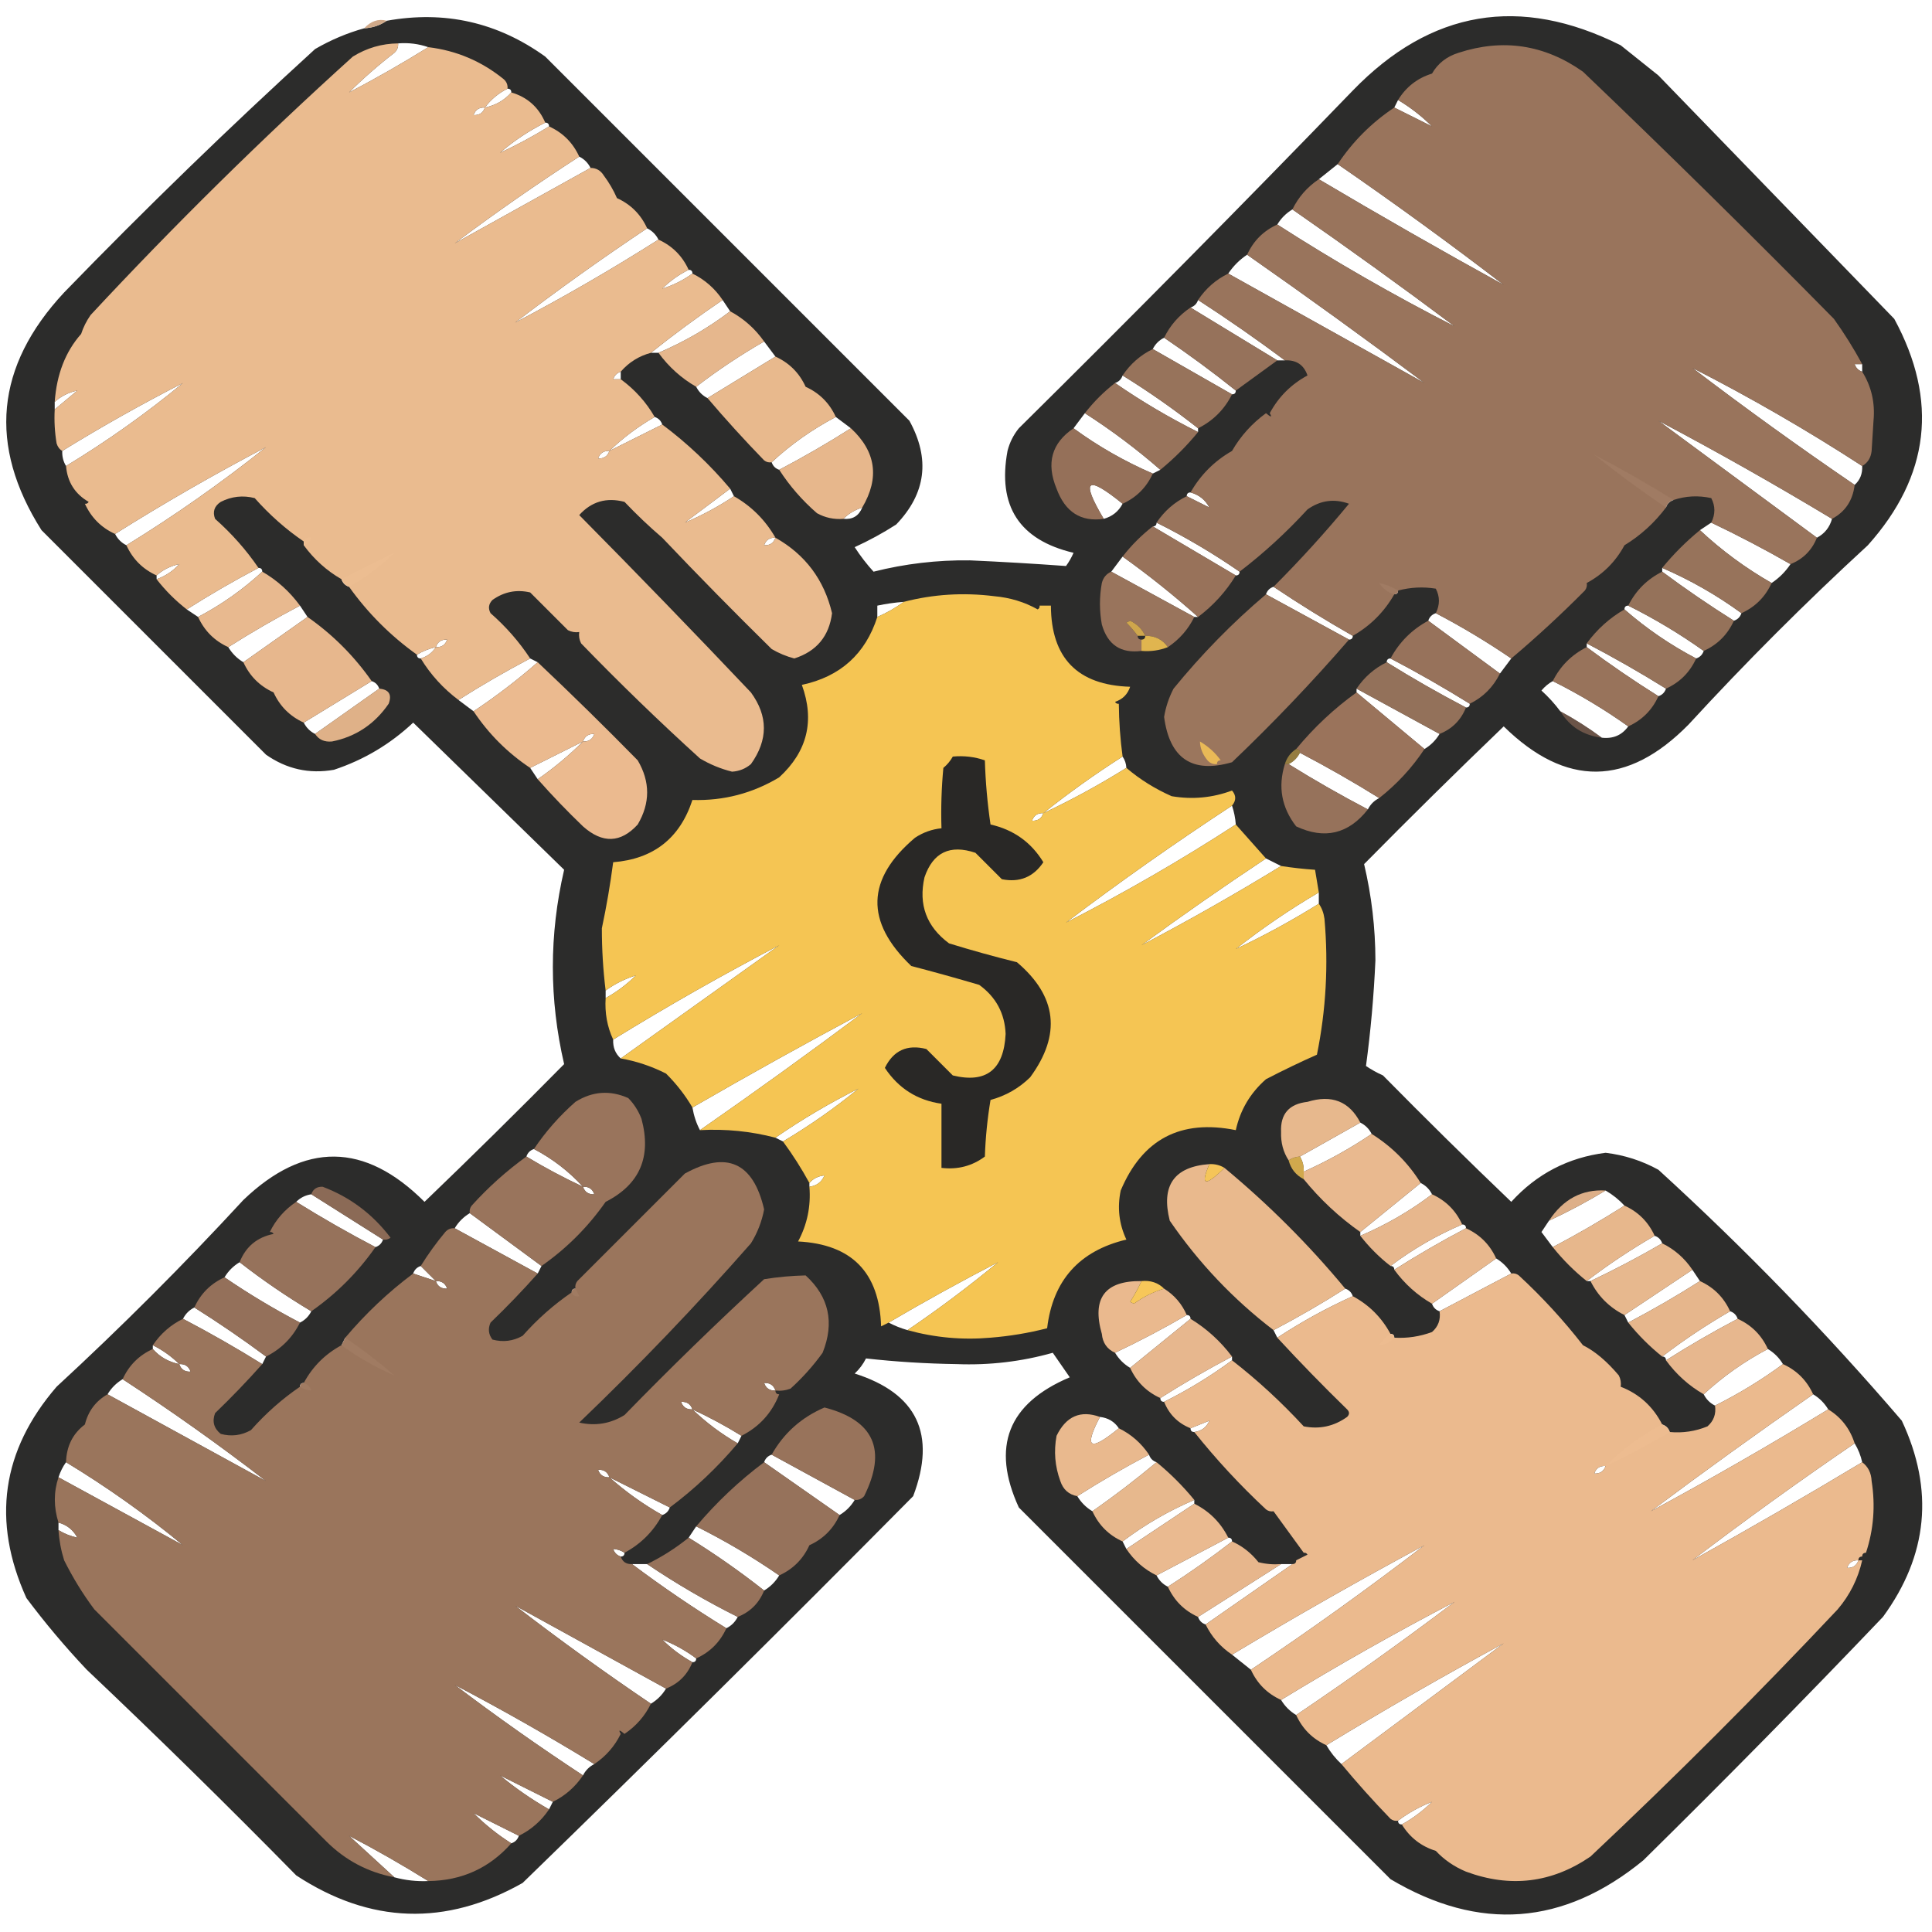 <?xml version="1.0" encoding="UTF-8"?>
<!DOCTYPE svg PUBLIC "-//W3C//DTD SVG 1.1//EN" "http://www.w3.org/Graphics/SVG/1.1/DTD/svg11.dtd">
<svg xmlns="http://www.w3.org/2000/svg" version="1.1" width="512px" height="512px" style="shape-rendering:geometricPrecision; text-rendering:geometricPrecision; image-rendering:optimizeQuality; fill-rule:evenodd; clip-rule:evenodd" xmlns:xlink="http://www.w3.org/1999/xlink">
<g><path style="opacity:0.974" fill="#272726" d="M 96.5,7.5 C 98.703,7.396 100.703,6.73 102.5,5.5C 117.867,2.739 131.867,5.906 144.5,15C 176.667,47.167 208.833,79.333 241,111.5C 246.563,121.618 245.396,130.784 237.5,139C 233.962,141.269 230.295,143.269 226.5,145C 228.006,147.333 229.673,149.5 231.5,151.5C 239.852,149.394 248.352,148.394 257,148.5C 265.541,148.882 274.041,149.382 282.5,150C 283.293,148.915 283.96,147.748 284.5,146.5C 270.13,143.102 264.296,134.102 267,119.5C 267.561,117.275 268.561,115.275 270,113.5C 299.861,83.972 329.361,54.139 358.5,24C 379.171,2.644 402.837,-1.356 429.5,12C 432.833,14.667 436.167,17.333 439.5,20C 460.333,41.5 481.167,63 502,84.5C 513.745,106.159 511.411,126.159 495,144.5C 478.5,159.667 462.667,175.5 447.5,192C 431.296,208.49 414.963,208.657 398.5,192.5C 385.923,204.578 373.589,216.745 361.5,229C 363.484,237.385 364.484,245.885 364.5,254.5C 364.081,263.917 363.247,273.25 362,282.5C 363.419,283.46 364.919,284.293 366.5,285C 377.681,296.348 389.014,307.514 400.5,318.5C 407.242,311.088 415.575,306.755 425.5,305.5C 430.462,306.098 435.128,307.598 439.5,310C 462.453,330.95 483.953,353.117 504,376.5C 512.604,394.834 510.938,412.168 499,428.5C 478.195,450.305 457.029,471.805 435.5,493C 414.38,510.319 392.047,511.986 368.5,498C 335.721,465.221 302.887,432.387 270,399.5C 262.615,383.426 267.115,371.926 283.5,365C 282,362.833 280.5,360.667 279,358.5C 270.702,360.842 262.202,361.842 253.5,361.5C 245.426,361.383 237.426,360.883 229.5,360C 228.743,361.512 227.743,362.846 226.5,364C 243.043,369.257 248.21,380.09 242,396.5C 207.752,431.082 173.252,465.249 138.5,499C 118.105,510.522 98.105,509.856 78.5,497C 60.359,478.526 41.859,460.359 23,442.5C 17.291,436.46 11.957,430.126 7,423.5C -2.244,403.068 0.423,384.401 15,367.5C 32.167,351.667 48.667,335.167 64.5,318C 80.669,302.514 96.669,302.681 112.5,318.5C 125.077,306.422 137.411,294.255 149.5,282C 145.516,264.836 145.516,247.67 149.5,230.5C 136.298,217.634 122.964,204.634 109.5,191.5C 103.427,197.204 96.427,201.371 88.5,204C 81.967,205.158 75.967,203.824 70.5,200C 50.667,180.167 30.833,160.333 11,140.5C -3.212,118.035 -1.212,97.035 17,77.5C 38.559,55.273 60.725,33.773 83.5,13C 87.635,10.597 91.968,8.763 96.5,7.5 Z M 105.5,11.5 C 108.279,11.279 110.946,11.612 113.5,12.5C 106.671,16.75 99.671,20.75 92.5,24.5C 96.241,20.782 100.241,17.282 104.5,14C 105.252,13.329 105.586,12.496 105.5,11.5 Z M 134.5,23.5 C 135.167,23.5 135.5,23.833 135.5,24.5C 133.664,26.588 131.331,27.921 128.5,28.5C 130.091,26.367 132.091,24.701 134.5,23.5 Z M 370.5,26.5 C 373.81,28.482 376.81,30.815 379.5,33.5C 376.183,31.863 372.85,30.196 369.5,28.5C 369.833,27.833 370.167,27.167 370.5,26.5 Z M 128.5,28.5 C 128.027,29.906 127.027,30.573 125.5,30.5C 125.973,29.094 126.973,28.427 128.5,28.5 Z M 144.5,32.5 C 145.167,32.5 145.5,32.833 145.5,33.5C 141.299,36.1 136.966,38.434 132.5,40.5C 136.148,37.34 140.148,34.673 144.5,32.5 Z M 153.5,41.5 C 154.833,42.167 155.833,43.167 156.5,44.5C 144.473,51.179 132.473,57.846 120.5,64.5C 131.219,56.451 142.219,48.784 153.5,41.5 Z M 354.5,43.5 C 369.47,53.812 384.137,64.478 398.5,75.5C 381.996,66.416 365.663,57.083 349.5,47.5C 351.167,46.167 352.833,44.833 354.5,43.5 Z M 342.5,55.5 C 357.048,65.6 371.381,75.934 385.5,86.5C 369.336,78.255 353.669,69.255 338.5,59.5C 339.5,57.833 340.833,56.5 342.5,55.5 Z M 171.5,60.5 C 172.833,61.167 173.833,62.167 174.5,63.5C 162.168,71.335 149.502,78.668 136.5,85.5C 147.865,76.811 159.532,68.478 171.5,60.5 Z M 330.5,67.5 C 346.381,78.6 362.048,89.934 377.5,101.5C 360.184,91.861 342.85,82.195 325.5,72.5C 326.833,70.5 328.5,68.833 330.5,67.5 Z M 182.5,71.5 C 183.167,71.5 183.5,71.833 183.5,72.5C 181.062,74.267 178.395,75.601 175.5,76.5C 177.531,74.478 179.865,72.811 182.5,71.5 Z M 191.5,79.5 C 192.167,80.5 192.833,81.5 193.5,82.5C 187.666,86.921 181.332,90.588 174.5,93.5C 173.833,93.5 173.167,93.5 172.5,93.5C 178.617,88.601 184.951,83.934 191.5,79.5 Z M 317.5,79.5 C 325.379,84.6 333.045,89.933 340.5,95.5C 339.833,95.5 339.167,95.5 338.5,95.5C 330.833,90.833 323.167,86.167 315.5,81.5C 316.5,81.167 317.167,80.5 317.5,79.5 Z M 308.5,89.5 C 315.049,93.934 321.383,98.601 327.5,103.5C 327.5,104.167 327.167,104.5 326.5,104.5C 319.5,100.5 312.5,96.5 305.5,92.5C 306.167,91.167 307.167,90.167 308.5,89.5 Z M 202.5,90.5 C 203.5,91.833 204.5,93.167 205.5,94.5C 199.5,98.167 193.5,101.833 187.5,105.5C 186.167,104.833 185.167,103.833 184.5,102.5C 190.246,98.082 196.246,94.082 202.5,90.5 Z M 491.5,96.5 C 492.167,96.5 492.833,96.5 493.5,96.5C 493.5,97.167 493.5,97.833 493.5,98.5C 492.5,98.167 491.833,97.5 491.5,96.5 Z M 448.5,97.5 C 463.998,105.412 478.998,114.079 493.5,123.5C 493.598,125.553 492.931,127.22 491.5,128.5C 476.864,118.522 462.531,108.189 448.5,97.5 Z M 164.5,98.5 C 164.5,99.167 164.5,99.833 164.5,100.5C 163.833,100.5 163.167,100.5 162.5,100.5C 162.833,99.5 163.5,98.833 164.5,98.5 Z M 297.5,99.5 C 304.466,103.81 311.133,108.477 317.5,113.5C 317.5,113.833 317.5,114.167 317.5,114.5C 309.801,110.656 302.468,106.322 295.5,101.5C 296.5,101.167 297.167,100.5 297.5,99.5 Z M 48.5,101.5 C 38.731,109.558 28.398,116.891 17.5,123.5C 16.766,122.292 16.433,120.959 16.5,119.5C 26.928,113.072 37.594,107.072 48.5,101.5 Z M 20.5,103.5 C 18.54,105.156 16.54,106.823 14.5,108.5C 14.5,107.833 14.5,107.167 14.5,106.5C 16.216,104.975 18.216,103.975 20.5,103.5 Z M 287.5,109.5 C 294.563,114.025 301.229,119.025 307.5,124.5C 306.833,124.833 306.167,125.167 305.5,125.5C 298.004,122.255 291.004,118.255 284.5,113.5C 285.5,112.167 286.5,110.833 287.5,109.5 Z M 173.5,110.5 C 174.5,110.833 175.167,111.5 175.5,112.5C 170.817,114.863 166.15,117.196 161.5,119.5C 165.104,116.025 169.104,113.025 173.5,110.5 Z M 221.5,110.5 C 222.833,111.5 224.167,112.5 225.5,113.5C 219.366,117.404 213.032,121.071 206.5,124.5C 205.5,124.167 204.833,123.5 204.5,122.5C 209.603,117.775 215.269,113.775 221.5,110.5 Z M 439.5,111.5 C 455.073,119.738 470.406,128.405 485.5,137.5C 484.876,139.754 483.543,141.421 481.5,142.5C 467.5,132.167 453.5,121.833 439.5,111.5 Z M 70.5,118.5 C 58.73,127.892 46.396,136.559 33.5,144.5C 32.167,143.833 31.167,142.833 30.5,141.5C 43.499,133.331 56.832,125.665 70.5,118.5 Z M 161.5,119.5 C 161.027,120.906 160.027,121.573 158.5,121.5C 158.973,120.094 159.973,119.427 161.5,119.5 Z M 422.5,120.5 C 429.671,124.251 436.671,128.251 443.5,132.5C 442.5,132.833 441.833,133.5 441.5,134.5C 434.951,130.066 428.617,125.399 422.5,120.5 Z M 297.5,133.5 C 296.421,135.543 294.754,136.876 292.5,137.5C 286.303,127.092 287.969,125.758 297.5,133.5 Z M 193.5,129.5 C 193.833,130.167 194.167,130.833 194.5,131.5C 190.423,134.227 186.09,136.561 181.5,138.5C 185.462,135.512 189.462,132.512 193.5,129.5 Z M 314.5,131.5 C 314.5,130.833 314.833,130.5 315.5,130.5C 317.754,131.124 319.421,132.457 320.5,134.5C 318.517,133.529 316.517,132.529 314.5,131.5 Z M 228.5,134.5 C 227.599,136.727 225.933,137.727 223.5,137.5C 224.899,136.11 226.566,135.11 228.5,134.5 Z M 306.5,138.5 C 314.199,142.344 321.532,146.678 328.5,151.5C 328.5,152.167 328.167,152.5 327.5,152.5C 320.131,148.152 312.798,143.819 305.5,139.5C 306.167,139.5 306.5,139.167 306.5,138.5 Z M 453.5,138.5 C 460.658,141.912 467.658,145.578 474.5,149.5C 473.167,151.5 471.5,153.167 469.5,154.5C 462.595,150.554 456.262,145.887 450.5,140.5C 451.5,139.833 452.5,139.167 453.5,138.5 Z M 82.5,142.5 C 82.167,143.5 81.5,144.167 80.5,144.5C 80.5,144.167 80.5,143.833 80.5,143.5C 80.842,142.662 81.508,142.328 82.5,142.5 Z M 205.5,142.5 C 205.027,143.906 204.027,144.573 202.5,144.5C 202.973,143.094 203.973,142.427 205.5,142.5 Z M 104.5,146.5 C 100.896,149.975 96.896,152.975 92.5,155.5C 91.5,155.167 90.833,154.5 90.5,153.5C 95.167,151.167 99.833,148.833 104.5,146.5 Z M 297.5,147.5 C 304.48,152.484 311.146,157.817 317.5,163.5C 317.167,163.5 316.833,163.5 316.5,163.5C 309.194,159.512 301.86,155.512 294.5,151.5C 295.5,150.167 296.5,148.833 297.5,147.5 Z M 47.5,149.5 C 45.852,151.326 43.852,152.66 41.5,153.5C 41.5,153.167 41.5,152.833 41.5,152.5C 43.181,150.992 45.181,149.992 47.5,149.5 Z M 68.5,150.5 C 69.167,150.5 69.5,150.833 69.5,151.5C 64.368,156.235 58.701,160.235 52.5,163.5C 51.5,162.833 50.5,162.167 49.5,161.5C 55.662,157.584 61.995,153.917 68.5,150.5 Z M 440.5,151.5 C 440.5,151.167 440.5,150.833 440.5,150.5C 447.996,153.745 454.996,157.745 461.5,162.5C 461.167,163.5 460.5,164.167 459.5,164.5C 452.993,160.414 446.66,156.08 440.5,151.5 Z M 365.5,154.5 C 367.284,154.893 368.95,155.559 370.5,156.5C 370.5,157.167 370.167,157.5 369.5,157.5C 367.77,156.974 366.436,155.974 365.5,154.5 Z M 337.5,155.5 C 344.332,160.084 351.332,164.417 358.5,168.5C 358.5,169.167 358.167,169.5 357.5,169.5C 350.14,165.488 342.806,161.488 335.5,157.5C 335.833,156.5 336.5,155.833 337.5,155.5 Z M 239.5,159.5 C 237.365,161.071 235.032,162.404 232.5,163.5C 232.5,162.5 232.5,161.5 232.5,160.5C 234.806,160.007 237.139,159.674 239.5,159.5 Z M 79.5,160.5 C 80.167,161.5 80.833,162.5 81.5,163.5C 75.833,167.5 70.167,171.5 64.5,175.5C 62.833,174.5 61.5,173.167 60.5,171.5C 66.67,167.581 73.003,163.914 79.5,160.5 Z M 431.5,160.5 C 438.534,164.012 445.201,168.012 451.5,172.5C 451.167,173.5 450.5,174.167 449.5,174.5C 442.638,170.905 436.304,166.572 430.5,161.5C 430.5,160.833 430.833,160.5 431.5,160.5 Z M 380.5,162.5 C 387.451,166.137 394.118,170.137 400.5,174.5C 399.5,175.833 398.5,177.167 397.5,178.5C 391.143,173.802 384.81,169.135 378.5,164.5C 378.833,163.5 379.5,162.833 380.5,162.5 Z M 118.5,169.5 C 118.027,170.906 117.027,171.573 115.5,171.5C 115.973,170.094 116.973,169.427 118.5,169.5 Z M 420.5,170.5 C 427.663,174.247 434.663,178.247 441.5,182.5C 441.167,183.5 440.5,184.167 439.5,184.5C 432.956,180.401 426.623,176.068 420.5,171.5C 420.5,171.167 420.5,170.833 420.5,170.5 Z M 115.5,171.5 C 114.564,172.974 113.23,173.974 111.5,174.5C 110.833,174.5 110.5,174.167 110.5,173.5C 112.05,172.559 113.716,171.893 115.5,171.5 Z M 140.5,174.5 C 141.167,174.833 141.833,175.167 142.5,175.5C 137.142,180.186 131.475,184.519 125.5,188.5C 124.167,187.5 122.833,186.5 121.5,185.5C 127.634,181.596 133.968,177.929 140.5,174.5 Z M 367.5,175.5 C 367.5,174.833 367.833,174.5 368.5,174.5C 375.671,178.251 382.671,182.251 389.5,186.5C 389.5,187.167 389.167,187.5 388.5,187.5C 381.337,183.753 374.337,179.753 367.5,175.5 Z M 98.5,180.5 C 99.5,180.833 100.167,181.5 100.5,182.5C 94.857,186.468 89.19,190.468 83.5,194.5C 82.167,193.833 81.167,192.833 80.5,191.5C 86.464,187.848 92.464,184.181 98.5,180.5 Z M 411.5,180.5 C 418.534,184.012 425.201,188.012 431.5,192.5C 429.824,194.834 427.491,195.834 424.5,195.5C 421.039,192.931 417.372,190.597 413.5,188.5C 412.04,186.537 410.373,184.704 408.5,183C 409.373,181.955 410.373,181.122 411.5,180.5 Z M 359.5,182.5 C 366.86,186.512 374.194,190.512 381.5,194.5C 380.5,196.167 379.167,197.5 377.5,198.5C 371.5,193.5 365.5,188.5 359.5,183.5C 359.5,183.167 359.5,182.833 359.5,182.5 Z M 157.5,194.5 C 157.027,195.906 156.027,196.573 154.5,196.5C 154.973,195.094 155.973,194.427 157.5,194.5 Z M 154.5,196.5 C 150.817,200.18 146.817,203.514 142.5,206.5C 141.833,205.5 141.167,204.5 140.5,203.5C 145.183,201.137 149.85,198.804 154.5,196.5 Z M 344.5,199.5 C 351.671,203.251 358.671,207.251 365.5,211.5C 364.167,212.167 363.167,213.167 362.5,214.5C 355.329,210.749 348.329,206.749 341.5,202.5C 342.833,201.833 343.833,200.833 344.5,199.5 Z M 297.5,200.5 C 298.11,201.391 298.443,202.391 298.5,203.5C 291.403,207.93 284.069,211.93 276.5,215.5C 283.198,210.144 290.198,205.144 297.5,200.5 Z M 326.5,213.5 C 327.038,215.117 327.371,216.784 327.5,218.5C 312.998,227.921 297.998,236.588 282.5,244.5C 296.779,233.687 311.445,223.354 326.5,213.5 Z M 276.5,215.5 C 276.027,216.906 275.027,217.573 273.5,217.5C 273.973,216.094 274.973,215.427 276.5,215.5 Z M 335.5,227.5 C 336.833,228.167 338.167,228.833 339.5,229.5C 327.428,236.892 315.095,243.892 302.5,250.5C 313.288,242.6 324.288,234.933 335.5,227.5 Z M 349.5,236.5 C 349.5,237.5 349.5,238.5 349.5,239.5C 342.403,243.93 335.069,247.93 327.5,251.5C 334.478,246.008 341.812,241.008 349.5,236.5 Z M 206.5,250.5 C 192.5,260.5 178.5,270.5 164.5,280.5C 163.069,279.22 162.402,277.553 162.5,275.5C 176.869,266.649 191.536,258.315 206.5,250.5 Z M 168.5,258.5 C 166.14,260.853 163.473,262.853 160.5,264.5C 160.5,263.833 160.5,263.167 160.5,262.5C 162.938,260.733 165.605,259.399 168.5,258.5 Z M 228.5,268.5 C 214.343,279.078 200.01,289.412 185.5,299.5C 184.542,297.698 183.875,295.698 183.5,293.5C 198.339,284.913 213.339,276.58 228.5,268.5 Z M 227.5,288.5 C 221.221,293.647 214.554,298.313 207.5,302.5C 206.833,302.167 206.167,301.833 205.5,301.5C 212.496,296.666 219.829,292.333 227.5,288.5 Z M 360.5,297.5 C 361.833,298.167 362.833,299.167 363.5,300.5C 357.83,304.337 351.83,307.67 345.5,310.5C 345.567,309.041 345.234,307.708 344.5,306.5C 349.833,303.5 355.167,300.5 360.5,297.5 Z M 141.5,304.5 C 146.409,307.074 150.742,310.408 154.5,314.5C 149.368,312.1 144.368,309.434 139.5,306.5C 139.833,305.5 140.5,304.833 141.5,304.5 Z M 218.5,311.5 C 217.738,313.262 216.404,314.262 214.5,314.5C 214.5,314.167 214.5,313.833 214.5,313.5C 215.514,312.326 216.847,311.66 218.5,311.5 Z M 376.5,313.5 C 377.833,314.167 378.833,315.167 379.5,316.5C 373.666,320.921 367.332,324.588 360.5,327.5C 360.5,327.167 360.5,326.833 360.5,326.5C 365.809,322.197 371.142,317.863 376.5,313.5 Z M 154.5,314.5 C 156.027,314.427 157.027,315.094 157.5,316.5C 155.973,316.573 154.973,315.906 154.5,314.5 Z M 425.5,315.5 C 427.389,316.604 429.055,317.937 430.5,319.5C 424.33,323.419 417.997,327.086 411.5,330.5C 410.524,329.185 409.524,327.852 408.5,326.5C 409.193,325.482 409.859,324.482 410.5,323.5C 415.632,321.1 420.632,318.434 425.5,315.5 Z M 82.5,316.5 C 88.816,320.473 95.149,324.473 101.5,328.5C 101.167,329.5 100.5,330.167 99.5,330.5C 92.329,326.749 85.329,322.749 78.5,318.5C 79.605,317.4 80.938,316.733 82.5,316.5 Z M 124.5,321.5 C 130.81,326.135 137.143,330.802 143.5,335.5C 143.167,336.167 142.833,336.833 142.5,337.5C 135.167,333.5 127.833,329.5 120.5,325.5C 121.5,323.833 122.833,322.5 124.5,321.5 Z M 387.5,324.5 C 388.167,324.5 388.5,324.833 388.5,325.5C 382.003,328.914 375.67,332.581 369.5,336.5C 369.5,335.833 369.167,335.5 368.5,335.5C 374.334,331.079 380.668,327.412 387.5,324.5 Z M 438.5,327.5 C 439.5,327.833 440.167,328.5 440.5,329.5C 434.298,333.101 427.964,336.434 421.5,339.5C 421.167,339.5 420.833,339.5 420.5,339.5C 426.223,335.115 432.223,331.115 438.5,327.5 Z M 396.5,333.5 C 398.167,334.5 399.5,335.833 400.5,337.5C 394.167,340.833 387.833,344.167 381.5,347.5C 380.5,347.167 379.833,346.5 379.5,345.5C 385.167,341.5 390.833,337.5 396.5,333.5 Z M 63.5,334.5 C 69.554,339.217 75.887,343.55 82.5,347.5C 81.833,348.833 80.833,349.833 79.5,350.5C 72.549,346.863 65.882,342.863 59.5,338.5C 60.5,336.833 61.833,335.5 63.5,334.5 Z M 264.5,334.5 C 256.783,340.885 248.783,346.885 240.5,352.5C 238.694,351.976 237.028,351.309 235.5,350.5C 245.033,344.901 254.7,339.567 264.5,334.5 Z M 111.5,335.5 C 112.833,336.833 114.167,338.167 115.5,339.5C 113.5,338.833 111.5,338.167 109.5,337.5C 109.833,336.5 110.5,335.833 111.5,335.5 Z M 448.5,336.5 C 449.167,337.5 449.833,338.5 450.5,339.5C 444.366,343.404 438.032,347.071 431.5,350.5C 431.167,349.833 430.833,349.167 430.5,348.5C 436.5,344.5 442.5,340.5 448.5,336.5 Z M 115.5,339.5 C 117.027,339.427 118.027,340.094 118.5,341.5C 116.973,341.573 115.973,340.906 115.5,339.5 Z M 152.5,341.5 C 152.833,342.167 153.167,342.833 153.5,343.5C 152.508,343.672 151.842,343.338 151.5,342.5C 151.5,341.833 151.833,341.5 152.5,341.5 Z M 356.5,341.5 C 357.5,341.833 358.167,342.5 358.5,343.5C 351.539,346.647 344.873,350.313 338.5,354.5C 338.167,353.833 337.833,353.167 337.5,352.5C 344.032,349.071 350.366,345.404 356.5,341.5 Z M 51.5,346.5 C 58.007,350.586 64.34,354.92 70.5,359.5C 70.167,360.167 69.833,360.833 69.5,361.5C 62.663,357.247 55.663,353.247 48.5,349.5C 49.167,348.167 50.167,347.167 51.5,346.5 Z M 458.5,347.5 C 459.5,347.833 460.167,348.5 460.5,349.5C 454.003,352.914 447.67,356.581 441.5,360.5C 441.5,359.833 441.167,359.5 440.5,359.5C 446.223,355.115 452.223,351.115 458.5,347.5 Z M 314.5,348.5 C 315.167,348.5 315.5,348.833 315.5,349.5C 310.142,353.863 304.809,358.197 299.5,362.5C 297.833,361.5 296.5,360.167 295.5,358.5C 301.964,355.434 308.298,352.101 314.5,348.5 Z M 368.5,353.5 C 369.167,353.5 369.5,353.833 369.5,354.5C 368.486,355.674 367.153,356.34 365.5,356.5C 366.306,355.272 367.306,354.272 368.5,353.5 Z M 91.5,354.5 C 96.052,357.603 100.386,360.936 104.5,364.5C 99.5,362.336 94.833,359.669 90.5,356.5C 90.833,355.833 91.167,355.167 91.5,354.5 Z M 40.5,356.5 C 43.135,357.811 45.469,359.478 47.5,361.5C 44.669,360.921 42.336,359.588 40.5,357.5C 40.5,357.167 40.5,356.833 40.5,356.5 Z M 468.5,357.5 C 470.167,358.5 471.5,359.833 472.5,361.5C 466.87,365.654 460.87,369.321 454.5,372.5C 453.167,371.833 452.167,370.833 451.5,369.5C 456.632,364.765 462.299,360.765 468.5,357.5 Z M 326.5,359.5 C 326.5,359.833 326.5,360.167 326.5,360.5C 320.87,364.654 314.87,368.321 308.5,371.5C 307.833,371.5 307.5,371.167 307.5,370.5C 313.662,366.584 319.995,362.917 326.5,359.5 Z M 47.5,361.5 C 49.027,361.427 50.027,362.094 50.5,363.5C 48.973,363.573 47.973,362.906 47.5,361.5 Z M 32.5,365.5 C 45.556,374.021 58.222,383.021 70.5,392.5C 56.5,384.833 42.5,377.167 28.5,369.5C 29.5,367.833 30.833,366.5 32.5,365.5 Z M 79.5,367.5 C 79.5,366.833 79.833,366.5 80.5,366.5C 81.5,366.833 82.167,367.5 82.5,368.5C 81.391,368.443 80.391,368.11 79.5,367.5 Z M 202.5,366.5 C 204.027,366.427 205.027,367.094 205.5,368.5C 203.973,368.573 202.973,367.906 202.5,366.5 Z M 480.5,369.5 C 482.167,370.5 483.5,371.833 484.5,373.5C 469.096,382.892 453.43,391.892 437.5,400.5C 451.619,389.934 465.952,379.6 480.5,369.5 Z M 180.5,371.5 C 182.027,371.427 183.027,372.094 183.5,373.5C 181.973,373.573 180.973,372.906 180.5,371.5 Z M 183.5,373.5 C 187.966,375.566 192.299,377.9 196.5,380.5C 196.167,381.167 195.833,381.833 195.5,382.5C 191.104,379.975 187.104,376.975 183.5,373.5 Z M 291.5,375.5 C 293.674,375.75 295.341,376.75 296.5,378.5C 288.791,384.83 287.125,383.83 291.5,375.5 Z M 320.5,376.5 C 319.738,378.262 318.404,379.262 316.5,379.5C 315.833,379.5 315.5,379.167 315.5,378.5C 317.167,377.833 318.833,377.167 320.5,376.5 Z M 440.5,377.5 C 441.5,377.833 442.167,378.5 442.5,379.5C 436.965,382.767 431.298,385.767 425.5,388.5C 429.959,384.103 434.959,380.436 440.5,377.5 Z M 491.5,382.5 C 492.441,384.05 493.107,385.716 493.5,387.5C 478.671,396.416 463.671,405.083 448.5,413.5C 462.531,402.811 476.864,392.478 491.5,382.5 Z M 204.5,385.5 C 211.806,389.488 219.14,393.488 226.5,397.5C 225.5,399.167 224.167,400.5 222.5,401.5C 215.833,396.833 209.167,392.167 202.5,387.5C 202.833,386.5 203.5,385.833 204.5,385.5 Z M 304.5,385.5 C 304.833,386.5 305.5,387.167 306.5,387.5C 301.013,392.076 295.347,396.409 289.5,400.5C 287.833,399.5 286.5,398.167 285.5,396.5C 291.634,392.596 297.968,388.929 304.5,385.5 Z M 17.5,387.5 C 28.398,394.109 38.731,401.442 48.5,409.5C 37.5,403.5 26.5,397.5 15.5,391.5C 15.989,390.005 16.655,388.671 17.5,387.5 Z M 425.5,388.5 C 425.027,389.906 424.027,390.573 422.5,390.5C 422.973,389.094 423.973,388.427 425.5,388.5 Z M 158.5,389.5 C 160.027,389.427 161.027,390.094 161.5,391.5C 159.973,391.573 158.973,390.906 158.5,389.5 Z M 161.5,391.5 C 166.833,394.167 172.167,396.833 177.5,399.5C 177.167,400.5 176.5,401.167 175.5,401.5C 170.443,398.645 165.777,395.312 161.5,391.5 Z M 316.5,397.5 C 316.5,397.833 316.5,398.167 316.5,398.5C 310.5,402.5 304.5,406.5 298.5,410.5C 298.167,409.833 297.833,409.167 297.5,408.5C 303.334,404.079 309.668,400.412 316.5,397.5 Z M 15.5,403.5 C 17.754,404.124 19.421,405.457 20.5,407.5C 18.716,407.107 17.049,406.441 15.5,405.5C 15.5,404.833 15.5,404.167 15.5,403.5 Z M 184.5,404.5 C 192.171,408.333 199.504,412.666 206.5,417.5C 205.5,419.167 204.167,420.5 202.5,421.5C 196.133,416.477 189.466,411.81 182.5,407.5C 183.167,406.5 183.833,405.5 184.5,404.5 Z M 325.5,407.5 C 326.167,407.5 326.5,407.833 326.5,408.5C 321.046,412.733 315.38,416.733 309.5,420.5C 308.167,419.833 307.167,418.833 306.5,417.5C 312.833,414.167 319.167,410.833 325.5,407.5 Z M 377.5,409.5 C 362.557,420.978 347.224,431.978 331.5,442.5C 329.833,441.167 328.167,439.833 326.5,438.5C 343.238,428.441 360.238,418.775 377.5,409.5 Z M 162.5,410.5 C 163.609,410.557 164.609,410.89 165.5,411.5C 165.5,412.167 165.167,412.5 164.5,412.5C 163.5,412.167 162.833,411.5 162.5,410.5 Z M 492.5,413.5 C 492.027,414.906 491.027,415.573 489.5,415.5C 489.973,414.094 490.973,413.427 492.5,413.5 Z M 167.5,414.5 C 168.833,414.5 170.167,414.5 171.5,414.5C 179.164,419.668 187.164,424.335 195.5,428.5C 194.833,429.833 193.833,430.833 192.5,431.5C 183.888,426.217 175.554,420.55 167.5,414.5 Z M 339.5,414.5 C 340.5,414.5 341.5,414.5 342.5,414.5C 334.857,419.801 327.19,425.134 319.5,430.5C 318.5,430.167 317.833,429.5 317.5,428.5C 324.833,423.833 332.167,419.167 339.5,414.5 Z M 385.5,424.5 C 371.802,434.856 357.802,444.856 343.5,454.5C 341.833,453.5 340.5,452.167 339.5,450.5C 354.536,441.315 369.87,432.648 385.5,424.5 Z M 136.5,425.5 C 149.833,432.833 163.167,440.167 176.5,447.5C 175.5,449.167 174.167,450.5 172.5,451.5C 160.197,443.189 148.197,434.522 136.5,425.5 Z M 175.5,434.5 C 178.76,435.774 181.76,437.44 184.5,439.5C 184.5,440.167 184.167,440.5 183.5,440.5C 180.527,438.853 177.86,436.853 175.5,434.5 Z M 398.5,435.5 C 384.167,446.167 369.833,456.833 355.5,467.5C 353.937,466.055 352.604,464.389 351.5,462.5C 366.904,453.108 382.57,444.108 398.5,435.5 Z M 120.5,446.5 C 133.095,453.108 145.428,460.108 157.5,467.5C 156.167,468.167 155.167,469.167 154.5,470.5C 142.866,462.856 131.533,454.856 120.5,446.5 Z M 132.5,470.5 C 137.167,472.833 141.833,475.167 146.5,477.5C 146.167,478.167 145.833,478.833 145.5,479.5C 140.868,476.857 136.535,473.857 132.5,470.5 Z M 379.5,477.5 C 377.14,479.853 374.473,481.853 371.5,483.5C 370.833,483.5 370.5,483.167 370.5,482.5C 373.24,480.44 376.24,478.774 379.5,477.5 Z M 125.5,480.5 C 129.5,482.5 133.5,484.5 137.5,486.5C 137.167,487.5 136.5,488.167 135.5,488.5C 131.878,486.213 128.545,483.547 125.5,480.5 Z M 92.5,486.5 C 99.671,490.251 106.671,494.251 113.5,498.5C 110.43,498.632 107.43,498.299 104.5,497.5C 100.5,493.833 96.5,490.167 92.5,486.5 Z"/></g>
<g><path style="opacity:0.937" fill="#cda381" d="M 102.5,5.5 C 100.703,6.73 98.703,7.396 96.5,7.5C 98.316,5.559 100.316,4.892 102.5,5.5 Z"/></g>
<g><path style="opacity:0.991" fill="#ecbc90" d="M 105.5,11.5 C 105.586,12.496 105.252,13.329 104.5,14C 100.241,17.282 96.241,20.782 92.5,24.5C 99.671,20.75 106.671,16.75 113.5,12.5C 120.971,13.401 127.637,16.234 133.5,21C 134.252,21.671 134.586,22.504 134.5,23.5C 132.091,24.701 130.091,26.367 128.5,28.5C 131.331,27.921 133.664,26.588 135.5,24.5C 139.734,25.731 142.734,28.398 144.5,32.5C 140.148,34.673 136.148,37.34 132.5,40.5C 136.966,38.434 141.299,36.1 145.5,33.5C 149.167,35.167 151.833,37.833 153.5,41.5C 142.219,48.784 131.219,56.451 120.5,64.5C 132.473,57.846 144.473,51.179 156.5,44.5C 158.017,44.511 159.184,45.177 160,46.5C 161.421,48.405 162.588,50.405 163.5,52.5C 167.167,54.167 169.833,56.833 171.5,60.5C 159.532,68.478 147.865,76.811 136.5,85.5C 149.502,78.668 162.168,71.335 174.5,63.5C 178.167,65.167 180.833,67.833 182.5,71.5C 179.865,72.811 177.531,74.478 175.5,76.5C 178.395,75.601 181.062,74.267 183.5,72.5C 186.764,74.094 189.431,76.427 191.5,79.5C 184.951,83.934 178.617,88.601 172.5,93.5C 169.319,94.349 166.652,96.015 164.5,98.5C 163.5,98.833 162.833,99.5 162.5,100.5C 163.167,100.5 163.833,100.5 164.5,100.5C 168.234,103.231 171.234,106.564 173.5,110.5C 169.104,113.025 165.104,116.025 161.5,119.5C 166.15,117.196 170.817,114.863 175.5,112.5C 182.11,117.441 188.11,123.108 193.5,129.5C 189.462,132.512 185.462,135.512 181.5,138.5C 186.09,136.561 190.423,134.227 194.5,131.5C 199.167,134.167 202.833,137.833 205.5,142.5C 213.4,146.961 218.4,153.628 220.5,162.5C 219.724,168.611 216.39,172.611 210.5,174.5C 208.39,173.946 206.39,173.112 204.5,172C 194.631,162.298 184.964,152.465 175.5,142.5C 172.036,139.538 168.703,136.371 165.5,133C 160.728,131.745 156.728,132.912 153.5,136.5C 168.848,152.015 184.015,167.681 199,183.5C 203.577,189.763 203.577,196.096 199,202.5C 197.562,203.718 195.895,204.385 194,204.5C 191.008,203.755 188.174,202.588 185.5,201C 174.696,191.197 164.196,181.03 154,170.5C 153.517,169.552 153.351,168.552 153.5,167.5C 152.448,167.649 151.448,167.483 150.5,167C 147.167,163.667 143.833,160.333 140.5,157C 136.88,156.159 133.546,156.826 130.5,159C 129.483,160.049 129.316,161.216 130,162.5C 134.104,166.095 137.604,170.095 140.5,174.5C 133.968,177.929 127.634,181.596 121.5,185.5C 117.434,182.437 114.101,178.771 111.5,174.5C 113.23,173.974 114.564,172.974 115.5,171.5C 113.716,171.893 112.05,172.559 110.5,173.5C 103.5,168.5 97.5,162.5 92.5,155.5C 96.896,152.975 100.896,149.975 104.5,146.5C 99.833,148.833 95.167,151.167 90.5,153.5C 86.564,151.234 83.231,148.234 80.5,144.5C 81.5,144.167 82.167,143.5 82.5,142.5C 81.508,142.328 80.842,142.662 80.5,143.5C 75.761,140.269 71.428,136.436 67.5,132C 64.366,131.21 61.366,131.543 58.5,133C 56.789,134.133 56.289,135.633 57,137.5C 61.436,141.428 65.269,145.761 68.5,150.5C 61.995,153.917 55.662,157.584 49.5,161.5C 46.5,159.167 43.833,156.5 41.5,153.5C 43.852,152.66 45.852,151.326 47.5,149.5C 45.181,149.992 43.181,150.992 41.5,152.5C 37.833,150.833 35.167,148.167 33.5,144.5C 46.396,136.559 58.73,127.892 70.5,118.5C 56.832,125.665 43.499,133.331 30.5,141.5C 26.855,139.855 24.188,137.188 22.5,133.5C 22.938,133.565 23.272,133.399 23.5,133C 19.865,130.904 17.865,127.737 17.5,123.5C 28.398,116.891 38.731,109.558 48.5,101.5C 37.594,107.072 26.928,113.072 16.5,119.5C 15.778,119.082 15.278,118.416 15,117.5C 14.502,114.518 14.335,111.518 14.5,108.5C 16.54,106.823 18.54,105.156 20.5,103.5C 18.216,103.975 16.216,104.975 14.5,106.5C 15.019,99.181 17.352,93.181 21.5,88.5C 22.072,86.745 22.905,85.078 24,83.5C 46.143,59.69 69.31,36.857 93.5,15C 97.187,12.715 101.187,11.548 105.5,11.5 Z M 128.5,28.5 C 128.027,29.906 127.027,30.573 125.5,30.5C 125.973,29.094 126.973,28.427 128.5,28.5 Z M 161.5,119.5 C 161.027,120.906 160.027,121.573 158.5,121.5C 158.973,120.094 159.973,119.427 161.5,119.5 Z M 82.5,142.5 C 82.167,143.5 81.5,144.167 80.5,144.5C 80.5,144.167 80.5,143.833 80.5,143.5C 80.842,142.662 81.508,142.328 82.5,142.5 Z M 205.5,142.5 C 205.027,143.906 204.027,144.573 202.5,144.5C 202.973,143.094 203.973,142.427 205.5,142.5 Z M 104.5,146.5 C 100.896,149.975 96.896,152.975 92.5,155.5C 91.5,155.167 90.833,154.5 90.5,153.5C 95.167,151.167 99.833,148.833 104.5,146.5 Z M 118.5,169.5 C 118.027,170.906 117.027,171.573 115.5,171.5C 115.973,170.094 116.973,169.427 118.5,169.5 Z"/></g>
<g><path style="opacity:0.968" fill="#9d775e" d="M 493.5,96.5 C 492.833,96.5 492.167,96.5 491.5,96.5C 491.833,97.5 492.5,98.167 493.5,98.5C 495.946,102.404 496.946,106.737 496.5,111.5C 496.333,114.167 496.167,116.833 496,119.5C 495.8,121.32 494.966,122.653 493.5,123.5C 478.998,114.079 463.998,105.412 448.5,97.5C 462.531,108.189 476.864,118.522 491.5,128.5C 491.007,132.634 489.007,135.634 485.5,137.5C 470.406,128.405 455.073,119.738 439.5,111.5C 453.5,121.833 467.5,132.167 481.5,142.5C 480.167,145.833 477.833,148.167 474.5,149.5C 467.658,145.578 460.658,141.912 453.5,138.5C 454.605,136.287 454.605,134.12 453.5,132C 450.076,131.253 446.743,131.42 443.5,132.5C 436.671,128.251 429.671,124.251 422.5,120.5C 428.617,125.399 434.951,130.066 441.5,134.5C 438.437,138.566 434.771,141.899 430.5,144.5C 428.167,148.833 424.833,152.167 420.5,154.5C 420.631,155.239 420.464,155.906 420,156.5C 413.695,162.854 407.195,168.854 400.5,174.5C 394.118,170.137 387.451,166.137 380.5,162.5C 381.605,160.287 381.605,158.12 380.5,156C 377.132,155.457 373.799,155.624 370.5,156.5C 368.95,155.559 367.284,154.893 365.5,154.5C 366.436,155.974 367.77,156.974 369.5,157.5C 366.833,162.167 363.167,165.833 358.5,168.5C 351.332,164.417 344.332,160.084 337.5,155.5C 344.514,148.486 351.181,141.153 357.5,133.5C 353.596,132.081 349.93,132.581 346.5,135C 340.909,141.097 334.909,146.597 328.5,151.5C 321.532,146.678 314.199,142.344 306.5,138.5C 308.569,135.427 311.236,133.094 314.5,131.5C 316.517,132.529 318.517,133.529 320.5,134.5C 319.421,132.457 317.754,131.124 315.5,130.5C 318.167,125.833 321.833,122.167 326.5,119.5C 328.766,115.564 331.766,112.231 335.5,109.5C 336.849,110.644 337.183,110.644 336.5,109.5C 338.833,105.167 342.167,101.833 346.5,99.5C 345.535,96.68 343.535,95.347 340.5,95.5C 333.045,89.933 325.379,84.6 317.5,79.5C 319.569,76.427 322.236,74.094 325.5,72.5C 342.85,82.195 360.184,91.861 377.5,101.5C 362.048,89.934 346.381,78.6 330.5,67.5C 332.167,63.833 334.833,61.167 338.5,59.5C 353.669,69.255 369.336,78.255 385.5,86.5C 371.381,75.934 357.048,65.6 342.5,55.5C 344.094,52.236 346.427,49.569 349.5,47.5C 365.663,57.083 381.996,66.416 398.5,75.5C 384.137,64.478 369.47,53.812 354.5,43.5C 358.5,37.5 363.5,32.5 369.5,28.5C 372.85,30.196 376.183,31.863 379.5,33.5C 376.81,30.815 373.81,28.482 370.5,26.5C 372.637,23.027 375.637,20.694 379.5,19.5C 381.026,16.824 383.36,14.991 386.5,14C 398.292,10.146 409.292,11.812 419.5,19C 441.972,40.471 464.139,62.305 486,84.5C 488.761,88.36 491.261,92.36 493.5,96.5 Z M 422.5,120.5 C 429.671,124.251 436.671,128.251 443.5,132.5C 442.5,132.833 441.833,133.5 441.5,134.5C 434.951,130.066 428.617,125.399 422.5,120.5 Z M 365.5,154.5 C 367.284,154.893 368.95,155.559 370.5,156.5C 370.5,157.167 370.167,157.5 369.5,157.5C 367.77,156.974 366.436,155.974 365.5,154.5 Z"/></g>
<g><path style="opacity:0.944" fill="#9d775e" d="M 315.5,81.5 C 323.167,86.167 330.833,90.833 338.5,95.5C 334.839,98.159 331.172,100.826 327.5,103.5C 321.383,98.601 315.049,93.934 308.5,89.5C 310.094,86.236 312.427,83.569 315.5,81.5 Z"/></g>
<g><path style="opacity:0.974" fill="#ebbb90" d="M 193.5,82.5 C 197.1,84.43 200.1,87.097 202.5,90.5C 196.246,94.082 190.246,98.082 184.5,102.5C 180.564,100.234 177.231,97.234 174.5,93.5C 181.332,90.588 187.666,86.921 193.5,82.5 Z"/></g>
<g><path style="opacity:0.94" fill="#9d775e" d="M 305.5,92.5 C 312.5,96.5 319.5,100.5 326.5,104.5C 324.5,108.5 321.5,111.5 317.5,113.5C 311.133,108.477 304.466,103.81 297.5,99.5C 299.569,96.427 302.236,94.094 305.5,92.5 Z"/></g>
<g><path style="opacity:0.981" fill="#ebbb8f" d="M 205.5,94.5 C 209.167,96.167 211.833,98.833 213.5,102.5C 217.167,104.167 219.833,106.833 221.5,110.5C 215.269,113.775 209.603,117.775 204.5,122.5C 203.761,122.631 203.094,122.464 202.5,122C 197.243,116.584 192.243,111.084 187.5,105.5C 193.5,101.833 199.5,98.167 205.5,94.5 Z"/></g>
<g><path style="opacity:0.946" fill="#9e775e" d="M 295.5,101.5 C 302.468,106.322 309.801,110.656 317.5,114.5C 314.5,118.167 311.167,121.5 307.5,124.5C 301.229,119.025 294.563,114.025 287.5,109.5C 289.833,106.5 292.5,103.833 295.5,101.5 Z"/></g>
<g><path style="opacity:0.989" fill="#e9b98e" d="M 225.5,113.5 C 232.144,119.65 233.144,126.65 228.5,134.5C 226.566,135.11 224.899,136.11 223.5,137.5C 221.011,137.702 218.677,137.202 216.5,136C 212.561,132.571 209.228,128.737 206.5,124.5C 213.032,121.071 219.366,117.404 225.5,113.5 Z"/></g>
<g><path style="opacity:0.944" fill="#9c755c" d="M 284.5,113.5 C 291.004,118.255 298.004,122.255 305.5,125.5C 303.833,129.167 301.167,131.833 297.5,133.5C 287.969,125.758 286.303,127.092 292.5,137.5C 286.447,138.365 282.281,135.698 280,129.5C 277.205,122.738 278.705,117.405 284.5,113.5 Z"/></g>
<g><path style="opacity:0.947" fill="#9e765d" d="M 305.5,139.5 C 312.798,143.819 320.131,148.152 327.5,152.5C 324.899,156.771 321.566,160.437 317.5,163.5C 311.146,157.817 304.48,152.484 297.5,147.5C 299.833,144.5 302.5,141.833 305.5,139.5 Z"/></g>
<g><path style="opacity:0.939" fill="#9d775e" d="M 450.5,140.5 C 456.262,145.887 462.595,150.554 469.5,154.5C 467.833,158.167 465.167,160.833 461.5,162.5C 454.996,157.745 447.996,153.745 440.5,150.5C 443.5,146.833 446.833,143.5 450.5,140.5 Z"/></g>
<g><path style="opacity:0.93" fill="#9d775e" d="M 440.5,151.5 C 446.66,156.08 452.993,160.414 459.5,164.5C 457.833,168.167 455.167,170.833 451.5,172.5C 445.201,168.012 438.534,164.012 431.5,160.5C 433.5,156.5 436.5,153.5 440.5,151.5 Z"/></g>
<g><path style="opacity:0.979" fill="#ecbc91" d="M 69.5,151.5 C 73.436,153.766 76.769,156.766 79.5,160.5C 73.003,163.914 66.67,167.581 60.5,171.5C 56.833,169.833 54.167,167.167 52.5,163.5C 58.701,160.235 64.368,156.235 69.5,151.5 Z"/></g>
<g><path style="opacity:0.966" fill="#9d775e" d="M 294.5,151.5 C 301.86,155.512 309.194,159.512 316.5,163.5C 314.906,166.764 312.573,169.431 309.5,171.5C 308.089,169.461 306.089,168.461 303.5,168.5C 302.708,166.743 301.375,165.409 299.5,164.5C 299.167,164.667 298.833,164.833 298.5,165C 299.636,166.145 300.636,167.312 301.5,168.5C 301.5,169.167 301.833,169.5 302.5,169.5C 302.5,170.5 302.5,171.5 302.5,172.5C 297.037,173.216 293.537,170.883 292,165.5C 291.333,161.833 291.333,158.167 292,154.5C 292.377,153.058 293.21,152.058 294.5,151.5 Z"/></g>
<g><path style="opacity:0.983" fill="#9d775e" d="M 335.5,157.5 C 342.806,161.488 350.14,165.488 357.5,169.5C 347.757,180.747 337.424,191.58 326.5,202C 315.972,205.058 309.972,201.058 308.5,190C 308.934,187.366 309.767,184.866 311,182.5C 318.433,173.383 326.6,165.05 335.5,157.5 Z"/></g>
<g><path style="opacity:0.938" fill="#9d775e" d="M 430.5,161.5 C 436.304,166.572 442.638,170.905 449.5,174.5C 447.833,178.167 445.167,180.833 441.5,182.5C 434.663,178.247 427.663,174.247 420.5,170.5C 423.231,166.766 426.564,163.766 430.5,161.5 Z"/></g>
<g><path style="opacity:0.974" fill="#ecbb90" d="M 81.5,163.5 C 88.167,168.167 93.833,173.833 98.5,180.5C 92.464,184.181 86.464,187.848 80.5,191.5C 76.833,189.833 74.167,187.167 72.5,183.5C 68.833,181.833 66.167,179.167 64.5,175.5C 70.167,171.5 75.833,167.5 81.5,163.5 Z"/></g>
<g><path style="opacity:0.94" fill="#9d765e" d="M 378.5,164.5 C 384.81,169.135 391.143,173.802 397.5,178.5C 395.712,182.104 393.045,184.77 389.5,186.5C 382.671,182.251 375.671,178.251 368.5,174.5C 370.833,170.167 374.167,166.833 378.5,164.5 Z"/></g>
<g><path style="opacity:0.827" fill="#f0bf54" d="M 303.5,168.5 C 302.833,168.5 302.167,168.5 301.5,168.5C 300.636,167.312 299.636,166.145 298.5,165C 298.833,164.833 299.167,164.667 299.5,164.5C 301.375,165.409 302.708,166.743 303.5,168.5 Z"/></g>
<g><path style="opacity:0.92" fill="#f0c153" d="M 303.5,168.5 C 306.089,168.461 308.089,169.461 309.5,171.5C 307.283,172.369 304.95,172.702 302.5,172.5C 302.5,171.5 302.5,170.5 302.5,169.5C 303.167,169.5 303.5,169.167 303.5,168.5 Z"/></g>
<g><path style="opacity:0.949" fill="#9e775e" d="M 420.5,171.5 C 426.623,176.068 432.956,180.401 439.5,184.5C 437.833,188.167 435.167,190.833 431.5,192.5C 425.201,188.012 418.534,184.012 411.5,180.5C 413.5,176.5 416.5,173.5 420.5,171.5 Z"/></g>
<g><path style="opacity:0.923" fill="#9c775e" d="M 367.5,175.5 C 374.337,179.753 381.337,183.753 388.5,187.5C 387.167,190.833 384.833,193.167 381.5,194.5C 374.194,190.512 366.86,186.512 359.5,182.5C 361.569,179.427 364.236,177.094 367.5,175.5 Z"/></g>
<g><path style="opacity:0.953" fill="#e7b78d" d="M 100.5,182.5 C 103.076,182.722 103.91,184.055 103,186.5C 99.285,191.902 94.285,195.235 88,196.5C 85.992,196.693 84.492,196.026 83.5,194.5C 89.19,190.468 94.857,186.468 100.5,182.5 Z"/></g>
<g><path style="opacity:0.968" fill="#9e765d" d="M 359.5,183.5 C 365.5,188.5 371.5,193.5 377.5,198.5C 374.23,203.44 370.23,207.773 365.5,211.5C 358.671,207.251 351.671,203.251 344.5,199.5C 344.5,198.833 344.167,198.5 343.5,198.5C 348.224,192.773 353.558,187.773 359.5,183.5 Z"/></g>
<g><path style="opacity:0.603" fill="#95705b" d="M 413.5,188.5 C 417.372,190.597 421.039,192.931 424.5,195.5C 419.669,194.922 416.002,192.589 413.5,188.5 Z"/></g>
<g><path style="opacity:0.997" fill="#ebba8f" d="M 142.5,175.5 C 151.492,183.992 160.325,192.658 169,201.5C 172.333,207.167 172.333,212.833 169,218.5C 164.501,223.428 159.668,223.594 154.5,219C 150.296,214.964 146.296,210.798 142.5,206.5C 146.817,203.514 150.817,200.18 154.5,196.5C 149.85,198.804 145.183,201.137 140.5,203.5C 134.5,199.5 129.5,194.5 125.5,188.5C 131.475,184.519 137.142,180.186 142.5,175.5 Z M 157.5,194.5 C 157.027,195.906 156.027,196.573 154.5,196.5C 154.973,195.094 155.973,194.427 157.5,194.5 Z"/></g>
<g><path style="opacity:0.886" fill="#f2c256" d="M 323.5,201.5 C 322.833,201.5 322.5,201.833 322.5,202.5C 321.504,202.586 320.671,202.252 320,201.5C 318.711,199.945 318.044,198.279 318,196.5C 320.264,197.851 322.098,199.517 323.5,201.5 Z"/></g>
<g><path style="opacity:0.56" fill="#e9bd51" d="M 343.5,198.5 C 344.167,198.5 344.5,198.833 344.5,199.5C 343.833,200.833 342.833,201.833 341.5,202.5C 341.167,202.5 340.833,202.5 340.5,202.5C 341.026,200.77 342.026,199.436 343.5,198.5 Z"/></g>
<g><path style="opacity:0.973" fill="#fac954" d="M 275.5,160.5 C 276.5,160.5 277.5,160.5 278.5,160.5C 278.563,174.397 285.563,181.563 299.5,182C 298.833,184 297.5,185.333 295.5,186C 295.728,186.399 296.062,186.565 296.5,186.5C 296.54,191.193 296.873,195.859 297.5,200.5C 290.198,205.144 283.198,210.144 276.5,215.5C 284.069,211.93 291.403,207.93 298.5,203.5C 302.066,206.54 306.066,209.04 310.5,211C 315.989,211.932 321.323,211.432 326.5,209.5C 327.626,210.808 327.626,212.142 326.5,213.5C 311.445,223.354 296.779,233.687 282.5,244.5C 297.998,236.588 312.998,227.921 327.5,218.5C 330.138,221.474 332.805,224.474 335.5,227.5C 324.288,234.933 313.288,242.6 302.5,250.5C 315.095,243.892 327.428,236.892 339.5,229.5C 342.482,229.963 345.482,230.296 348.5,230.5C 348.833,232.5 349.167,234.5 349.5,236.5C 341.812,241.008 334.478,246.008 327.5,251.5C 335.069,247.93 342.403,243.93 349.5,239.5C 350.29,240.609 350.79,241.942 351,243.5C 352.072,255.646 351.405,267.646 349,279.5C 344.53,281.483 340.03,283.65 335.5,286C 331.341,289.649 328.674,294.149 327.5,299.5C 312.899,296.549 302.732,301.882 297,315.5C 296.053,320.03 296.553,324.364 298.5,328.5C 286.013,331.484 279.013,339.317 277.5,352C 272.573,353.266 267.573,354.099 262.5,354.5C 255.059,355.156 247.726,354.489 240.5,352.5C 248.783,346.885 256.783,340.885 264.5,334.5C 254.7,339.567 245.033,344.901 235.5,350.5C 234.85,350.804 234.183,351.137 233.5,351.5C 233.061,337.228 225.728,329.728 211.5,329C 213.92,324.496 214.92,319.663 214.5,314.5C 216.404,314.262 217.738,313.262 218.5,311.5C 216.847,311.66 215.514,312.326 214.5,313.5C 212.432,309.705 210.099,306.039 207.5,302.5C 214.554,298.313 221.221,293.647 227.5,288.5C 219.829,292.333 212.496,296.666 205.5,301.5C 198.967,299.794 192.301,299.128 185.5,299.5C 200.01,289.412 214.343,279.078 228.5,268.5C 213.339,276.58 198.339,284.913 183.5,293.5C 181.604,290.257 179.27,287.257 176.5,284.5C 172.576,282.533 168.576,281.199 164.5,280.5C 178.5,270.5 192.5,260.5 206.5,250.5C 191.536,258.315 176.869,266.649 162.5,275.5C 160.918,272.124 160.251,268.458 160.5,264.5C 163.473,262.853 166.14,260.853 168.5,258.5C 165.605,259.399 162.938,260.733 160.5,262.5C 159.827,257.037 159.494,251.537 159.5,246C 160.732,240.207 161.732,234.374 162.5,228.5C 173.182,227.648 180.182,222.148 183.5,212C 191.755,212.248 199.422,210.248 206.5,206C 213.952,199.148 215.952,190.982 212.5,181.5C 222.673,179.324 229.34,173.324 232.5,163.5C 235.032,162.404 237.365,161.071 239.5,159.5C 247.335,157.474 255.335,156.974 263.5,158C 267.69,158.378 271.524,159.545 275,161.5C 275.399,161.272 275.565,160.938 275.5,160.5 Z M 276.5,215.5 C 276.027,216.906 275.027,217.573 273.5,217.5C 273.973,216.094 274.973,215.427 276.5,215.5 Z"/></g>
<g><path style="opacity:1" fill="#292826" d="M 252.5,200.5 C 255.448,200.223 258.281,200.556 261,201.5C 261.17,207.196 261.67,212.862 262.5,218.5C 268.622,219.886 273.288,223.219 276.5,228.5C 273.862,232.437 270.196,233.937 265.5,233C 263.167,230.667 260.833,228.333 258.5,226C 251.753,223.727 247.253,225.894 245,232.5C 243.367,239.735 245.533,245.569 251.5,250C 257.434,251.828 263.434,253.495 269.5,255C 280.139,264.016 281.306,274.182 273,285.5C 270.038,288.399 266.538,290.399 262.5,291.5C 261.671,296.467 261.171,301.467 261,306.5C 257.623,309.013 253.79,310.013 249.5,309.5C 249.5,303.833 249.5,298.167 249.5,292.5C 243.084,291.587 238.084,288.42 234.5,283C 236.771,278.366 240.438,276.699 245.5,278C 247.833,280.333 250.167,282.667 252.5,285C 261.367,287.164 266.034,283.497 266.5,274C 266.277,268.555 263.943,264.221 259.5,261C 253.529,259.242 247.529,257.575 241.5,256C 229.211,244.274 229.545,232.94 242.5,222C 244.65,220.589 246.984,219.755 249.5,219.5C 249.334,214.156 249.501,208.823 250,203.5C 251.045,202.627 251.878,201.627 252.5,200.5 Z"/></g>
<g><path style="opacity:0.949" fill="#9c765e" d="M 340.5,202.5 C 340.833,202.5 341.167,202.5 341.5,202.5C 348.329,206.749 355.329,210.749 362.5,214.5C 357.363,221.027 351.03,222.527 343.5,219C 339.632,214.019 338.632,208.519 340.5,202.5 Z"/></g>
<g><path style="opacity:0.987" fill="#e9b98e" d="M 360.5,297.5 C 355.167,300.5 349.833,303.5 344.5,306.5C 343.391,306.557 342.391,306.89 341.5,307.5C 340.074,305.321 339.408,302.821 339.5,300C 339.282,295.212 341.615,292.546 346.5,292C 352.906,290.019 357.573,291.852 360.5,297.5 Z"/></g>
<g><path style="opacity:0.984" fill="#ebbb90" d="M 363.5,300.5 C 368.833,303.833 373.167,308.167 376.5,313.5C 371.142,317.863 365.809,322.197 360.5,326.5C 354.892,322.561 349.892,317.894 345.5,312.5C 345.5,311.833 345.5,311.167 345.5,310.5C 351.83,307.67 357.83,304.337 363.5,300.5 Z"/></g>
<g><path style="opacity:0.961" fill="#9d775e" d="M 160.5,318.5 C 155.833,325.167 150.167,330.833 143.5,335.5C 137.143,330.802 130.81,326.135 124.5,321.5C 124.369,320.761 124.536,320.094 125,319.5C 129.419,314.612 134.252,310.278 139.5,306.5C 144.368,309.434 149.368,312.1 154.5,314.5C 150.742,310.408 146.409,307.074 141.5,304.5C 144.563,299.928 148.23,295.761 152.5,292C 157.006,289.186 161.673,288.853 166.5,291C 168.041,292.579 169.208,294.413 170,296.5C 172.71,306.575 169.544,313.908 160.5,318.5 Z M 154.5,314.5 C 156.027,314.427 157.027,315.094 157.5,316.5C 155.973,316.573 154.973,315.906 154.5,314.5 Z"/></g>
<g><path style="opacity:0.826" fill="#f3c355" d="M 344.5,306.5 C 345.234,307.708 345.567,309.041 345.5,310.5C 345.5,311.167 345.5,311.833 345.5,312.5C 343.413,311.415 342.08,309.749 341.5,307.5C 342.391,306.89 343.391,306.557 344.5,306.5 Z"/></g>
<g><path style="opacity:0.972" fill="#9d775e" d="M 205.5,368.5 C 205.5,369.167 205.833,369.5 206.5,369.5C 204.558,374.441 201.225,378.108 196.5,380.5C 192.299,377.9 187.966,375.566 183.5,373.5C 187.104,376.975 191.104,379.975 195.5,382.5C 190.11,388.892 184.11,394.559 177.5,399.5C 172.167,396.833 166.833,394.167 161.5,391.5C 165.777,395.312 170.443,398.645 175.5,401.5C 173.167,405.833 169.833,409.167 165.5,411.5C 164.609,410.89 163.609,410.557 162.5,410.5C 162.833,411.5 163.5,412.167 164.5,412.5C 164.973,413.906 165.973,414.573 167.5,414.5C 175.554,420.55 183.888,426.217 192.5,431.5C 190.833,435.167 188.167,437.833 184.5,439.5C 181.76,437.44 178.76,435.774 175.5,434.5C 177.86,436.853 180.527,438.853 183.5,440.5C 182.167,443.833 179.833,446.167 176.5,447.5C 163.167,440.167 149.833,432.833 136.5,425.5C 148.197,434.522 160.197,443.189 172.5,451.5C 170.906,454.764 168.573,457.431 165.5,459.5C 164.151,458.356 163.817,458.356 164.5,459.5C 162.906,462.764 160.573,465.431 157.5,467.5C 145.428,460.108 133.095,453.108 120.5,446.5C 131.533,454.856 142.866,462.856 154.5,470.5C 152.431,473.573 149.764,475.906 146.5,477.5C 141.833,475.167 137.167,472.833 132.5,470.5C 136.535,473.857 140.868,476.857 145.5,479.5C 143.431,482.573 140.764,484.906 137.5,486.5C 133.5,484.5 129.5,482.5 125.5,480.5C 128.545,483.547 131.878,486.213 135.5,488.5C 129.704,495.062 122.371,498.395 113.5,498.5C 106.671,494.251 99.671,490.251 92.5,486.5C 96.5,490.167 100.5,493.833 104.5,497.5C 97.538,496.185 91.538,493.018 86.5,488C 66,467.5 45.5,447 25,426.5C 21.968,422.452 19.302,418.118 17,413.5C 16.178,410.883 15.678,408.216 15.5,405.5C 17.049,406.441 18.716,407.107 20.5,407.5C 19.421,405.457 17.754,404.124 15.5,403.5C 14.209,399.399 14.209,395.399 15.5,391.5C 26.5,397.5 37.5,403.5 48.5,409.5C 38.731,401.442 28.398,394.109 17.5,387.5C 17.624,383.252 19.29,379.918 22.5,377.5C 23.37,373.966 25.37,371.299 28.5,369.5C 42.5,377.167 56.5,384.833 70.5,392.5C 58.222,383.021 45.556,374.021 32.5,365.5C 34.167,361.833 36.833,359.167 40.5,357.5C 42.336,359.588 44.669,360.921 47.5,361.5C 45.469,359.478 43.135,357.811 40.5,356.5C 42.569,353.427 45.236,351.094 48.5,349.5C 55.663,353.247 62.663,357.247 69.5,361.5C 65.509,365.991 61.343,370.324 57,374.5C 56.175,376.701 56.675,378.534 58.5,380C 61.303,380.755 63.97,380.422 66.5,379C 70.428,374.564 74.761,370.731 79.5,367.5C 80.391,368.11 81.391,368.443 82.5,368.5C 82.167,367.5 81.5,366.833 80.5,366.5C 82.833,362.167 86.167,358.833 90.5,356.5C 94.833,359.669 99.5,362.336 104.5,364.5C 100.386,360.936 96.052,357.603 91.5,354.5C 96.89,348.108 102.89,342.441 109.5,337.5C 111.5,338.167 113.5,338.833 115.5,339.5C 114.167,338.167 112.833,336.833 111.5,335.5C 113.423,332.397 115.59,329.397 118,326.5C 118.671,325.748 119.504,325.414 120.5,325.5C 127.833,329.5 135.167,333.5 142.5,337.5C 138.537,341.964 134.37,346.298 130,350.5C 129.28,352.112 129.446,353.612 130.5,355C 133.303,355.755 135.97,355.422 138.5,354C 142.408,349.587 146.741,345.753 151.5,342.5C 151.842,343.338 152.508,343.672 153.5,343.5C 153.167,342.833 152.833,342.167 152.5,341.5C 152.369,340.761 152.536,340.094 153,339.5C 162.581,329.919 172.081,320.419 181.5,311C 192.617,304.89 199.617,308.057 202.5,320.5C 201.901,323.702 200.734,326.702 199,329.5C 184.535,345.966 169.368,361.8 153.5,377C 157.782,377.965 161.782,377.298 165.5,375C 177.529,362.637 189.862,350.637 202.5,339C 206.201,338.41 209.868,338.077 213.5,338C 219.696,343.663 221.196,350.497 218,358.5C 215.518,361.949 212.685,365.116 209.5,368C 208.207,368.49 206.873,368.657 205.5,368.5 Z M 115.5,339.5 C 117.027,339.427 118.027,340.094 118.5,341.5C 116.973,341.573 115.973,340.906 115.5,339.5 Z M 152.5,341.5 C 152.833,342.167 153.167,342.833 153.5,343.5C 152.508,343.672 151.842,343.338 151.5,342.5C 151.5,341.833 151.833,341.5 152.5,341.5 Z M 91.5,354.5 C 96.052,357.603 100.386,360.936 104.5,364.5C 99.5,362.336 94.833,359.669 90.5,356.5C 90.833,355.833 91.167,355.167 91.5,354.5 Z M 47.5,361.5 C 49.027,361.427 50.027,362.094 50.5,363.5C 48.973,363.573 47.973,362.906 47.5,361.5 Z M 79.5,367.5 C 79.5,366.833 79.833,366.5 80.5,366.5C 81.5,366.833 82.167,367.5 82.5,368.5C 81.391,368.443 80.391,368.11 79.5,367.5 Z M 202.5,366.5 C 204.027,366.427 205.027,367.094 205.5,368.5C 203.973,368.573 202.973,367.906 202.5,366.5 Z M 180.5,371.5 C 182.027,371.427 183.027,372.094 183.5,373.5C 181.973,373.573 180.973,372.906 180.5,371.5 Z M 158.5,389.5 C 160.027,389.427 161.027,390.094 161.5,391.5C 159.973,391.573 158.973,390.906 158.5,389.5 Z"/></g>
<g><path style="opacity:0.996" fill="#eaba8e" d="M 320.5,308.5 C 318.001,314.24 319.335,314.573 324.5,309.5C 336.215,319.215 346.881,329.881 356.5,341.5C 350.366,345.404 344.032,349.071 337.5,352.5C 326.816,344.314 317.649,334.648 310,323.5C 307.637,314.193 311.137,309.193 320.5,308.5 Z"/></g>
<g><path style="opacity:1" fill="#f5c559" d="M 320.5,308.5 C 321.959,308.433 323.292,308.766 324.5,309.5C 319.335,314.573 318.001,314.24 320.5,308.5 Z"/></g>
<g><path style="opacity:0.867" fill="#99735c" d="M 101.5,328.5 C 95.149,324.473 88.816,320.473 82.5,316.5C 82.962,315.12 83.962,314.453 85.5,314.5C 92.747,317.235 98.747,321.735 103.5,328C 102.906,328.464 102.239,328.631 101.5,328.5 Z"/></g>
<g><path style="opacity:0.99" fill="#dfb189" d="M 425.5,315.5 C 420.632,318.434 415.632,321.1 410.5,323.5C 414.252,317.797 419.252,315.13 425.5,315.5 Z"/></g>
<g><path style="opacity:0.976" fill="#ebba8f" d="M 379.5,316.5 C 383.167,318.167 385.833,320.833 387.5,324.5C 380.668,327.412 374.334,331.079 368.5,335.5C 365.5,333.167 362.833,330.5 360.5,327.5C 367.332,324.588 373.666,320.921 379.5,316.5 Z"/></g>
<g><path style="opacity:0.936" fill="#9d775e" d="M 78.5,318.5 C 85.329,322.749 92.329,326.749 99.5,330.5C 94.833,337.167 89.167,342.833 82.5,347.5C 75.887,343.55 69.554,339.217 63.5,334.5C 65.124,330.378 68.124,327.878 72.5,327C 72.272,326.601 71.938,326.435 71.5,326.5C 73.094,323.236 75.427,320.569 78.5,318.5 Z"/></g>
<g><path style="opacity:0.975" fill="#ebba8f" d="M 430.5,319.5 C 434.167,321.167 436.833,323.833 438.5,327.5C 432.223,331.115 426.223,335.115 420.5,339.5C 417.167,336.833 414.167,333.833 411.5,330.5C 417.997,327.086 424.33,323.419 430.5,319.5 Z"/></g>
<g><path style="opacity:0.977" fill="#ecbb90" d="M 388.5,325.5 C 392.167,327.167 394.833,329.833 396.5,333.5C 390.833,337.5 385.167,341.5 379.5,345.5C 375.564,343.234 372.231,340.234 369.5,336.5C 375.67,332.581 382.003,328.914 388.5,325.5 Z"/></g>
<g><path style="opacity:0.977" fill="#ebbb90" d="M 440.5,329.5 C 443.764,331.094 446.431,333.427 448.5,336.5C 442.5,340.5 436.5,344.5 430.5,348.5C 426.5,346.5 423.5,343.5 421.5,339.5C 427.964,336.434 434.298,333.101 440.5,329.5 Z"/></g>
<g><path style="opacity:0.989" fill="#edbc90" d="M 400.5,337.5 C 401.239,337.369 401.906,337.536 402.5,338C 408.718,343.75 414.385,349.916 419.5,356.5C 422.675,358.085 425.842,360.752 429,364.5C 429.483,365.448 429.649,366.448 429.5,367.5C 434.408,369.406 438.075,372.739 440.5,377.5C 434.959,380.436 429.959,384.103 425.5,388.5C 431.298,385.767 436.965,382.767 442.5,379.5C 445.978,379.816 449.312,379.316 452.5,378C 454.155,376.556 454.822,374.722 454.5,372.5C 460.87,369.321 466.87,365.654 472.5,361.5C 476.167,363.167 478.833,365.833 480.5,369.5C 465.952,379.6 451.619,389.934 437.5,400.5C 453.43,391.892 469.096,382.892 484.5,373.5C 487.917,375.592 490.25,378.592 491.5,382.5C 476.864,392.478 462.531,402.811 448.5,413.5C 463.671,405.083 478.671,396.416 493.5,387.5C 495.067,388.681 495.901,390.347 496,392.5C 497.03,399.041 496.53,405.374 494.5,411.5C 493.833,411.5 493.5,411.833 493.5,412.5C 492.833,412.5 492.5,412.833 492.5,413.5C 492.833,413.5 493.167,413.5 493.5,413.5C 492.404,418.358 490.238,422.691 487,426.5C 465.833,449 444,470.833 421.5,492C 411.241,499.02 400.241,500.353 388.5,496C 385.379,494.694 382.713,492.86 380.5,490.5C 376.637,489.306 373.637,486.973 371.5,483.5C 374.473,481.853 377.14,479.853 379.5,477.5C 376.24,478.774 373.24,480.44 370.5,482.5C 369.761,482.631 369.094,482.464 368.5,482C 363.908,477.25 359.575,472.417 355.5,467.5C 369.833,456.833 384.167,446.167 398.5,435.5C 382.57,444.108 366.904,453.108 351.5,462.5C 347.833,460.833 345.167,458.167 343.5,454.5C 357.802,444.856 371.802,434.856 385.5,424.5C 369.87,432.648 354.536,441.315 339.5,450.5C 335.833,448.833 333.167,446.167 331.5,442.5C 347.224,431.978 362.557,420.978 377.5,409.5C 360.238,418.775 343.238,428.441 326.5,438.5C 323.427,436.431 321.094,433.764 319.5,430.5C 327.19,425.134 334.857,419.801 342.5,414.5C 343.167,414.5 343.5,414.167 343.5,413.5C 344.473,413.013 345.473,412.513 346.5,412C 346.272,411.601 345.938,411.435 345.5,411.5C 342.833,407.833 340.167,404.167 337.5,400.5C 336.761,400.631 336.094,400.464 335.5,400C 328.616,393.585 322.283,386.751 316.5,379.5C 318.404,379.262 319.738,378.262 320.5,376.5C 318.833,377.167 317.167,377.833 315.5,378.5C 312.167,377.167 309.833,374.833 308.5,371.5C 314.87,368.321 320.87,364.654 326.5,360.5C 333.243,365.737 339.577,371.571 345.5,378C 349.687,378.827 353.521,377.994 357,375.5C 357.667,374.833 357.667,374.167 357,373.5C 350.631,367.298 344.464,360.965 338.5,354.5C 344.873,350.313 351.539,346.647 358.5,343.5C 362.833,345.833 366.167,349.167 368.5,353.5C 367.306,354.272 366.306,355.272 365.5,356.5C 367.153,356.34 368.486,355.674 369.5,354.5C 372.941,354.699 376.274,354.199 379.5,353C 381.155,351.556 381.822,349.722 381.5,347.5C 387.833,344.167 394.167,340.833 400.5,337.5 Z M 368.5,353.5 C 369.167,353.5 369.5,353.833 369.5,354.5C 368.486,355.674 367.153,356.34 365.5,356.5C 366.306,355.272 367.306,354.272 368.5,353.5 Z M 440.5,377.5 C 441.5,377.833 442.167,378.5 442.5,379.5C 436.965,382.767 431.298,385.767 425.5,388.5C 429.959,384.103 434.959,380.436 440.5,377.5 Z M 425.5,388.5 C 425.027,389.906 424.027,390.573 422.5,390.5C 422.973,389.094 423.973,388.427 425.5,388.5 Z M 492.5,413.5 C 492.027,414.906 491.027,415.573 489.5,415.5C 489.973,414.094 490.973,413.427 492.5,413.5 Z"/></g>
<g><path style="opacity:0.924" fill="#9d765e" d="M 59.5,338.5 C 65.882,342.863 72.549,346.863 79.5,350.5C 77.5,354.5 74.5,357.5 70.5,359.5C 64.34,354.92 58.007,350.586 51.5,346.5C 53.167,342.833 55.833,340.167 59.5,338.5 Z"/></g>
<g><path style="opacity:0.99" fill="#ecbb8f" d="M 302.5,339.5 C 301.639,341.386 300.639,343.22 299.5,345C 299.833,345.167 300.167,345.333 300.5,345.5C 302.955,343.703 305.622,342.37 308.5,341.5C 311.243,343.239 313.243,345.573 314.5,348.5C 308.298,352.101 301.964,355.434 295.5,358.5C 293.39,357.547 292.223,355.881 292,353.5C 289.297,344.047 292.797,339.381 302.5,339.5 Z"/></g>
<g><path style="opacity:1" fill="#f7c759" d="M 302.5,339.5 C 304.898,339.259 306.898,339.926 308.5,341.5C 305.622,342.37 302.955,343.703 300.5,345.5C 300.167,345.333 299.833,345.167 299.5,345C 300.639,343.22 301.639,341.386 302.5,339.5 Z"/></g>
<g><path style="opacity:0.973" fill="#ebba8f" d="M 450.5,339.5 C 454.167,341.167 456.833,343.833 458.5,347.5C 452.223,351.115 446.223,355.115 440.5,359.5C 437.167,356.833 434.167,353.833 431.5,350.5C 438.032,347.071 444.366,343.404 450.5,339.5 Z"/></g>
<g><path style="opacity:0.974" fill="#ecbb91" d="M 315.5,349.5 C 319.771,352.101 323.437,355.434 326.5,359.5C 319.995,362.917 313.662,366.584 307.5,370.5C 303.833,368.833 301.167,366.167 299.5,362.5C 304.809,358.197 310.142,353.863 315.5,349.5 Z"/></g>
<g><path style="opacity:0.979" fill="#ebba90" d="M 460.5,349.5 C 464.167,351.167 466.833,353.833 468.5,357.5C 462.299,360.765 456.632,364.765 451.5,369.5C 447.564,367.234 444.231,364.234 441.5,360.5C 447.67,356.581 454.003,352.914 460.5,349.5 Z"/></g>
<g><path style="opacity:0.966" fill="#9c765d" d="M 226.5,397.5 C 219.14,393.488 211.806,389.488 204.5,385.5C 207.709,379.796 212.375,375.629 218.5,373C 231.613,376.398 235.113,384.232 229,396.5C 228.329,397.252 227.496,397.586 226.5,397.5 Z"/></g>
<g><path style="opacity:0.981" fill="#ecbb90" d="M 291.5,375.5 C 287.125,383.83 288.791,384.83 296.5,378.5C 299.764,380.094 302.431,382.427 304.5,385.5C 297.968,388.929 291.634,392.596 285.5,396.5C 283.248,396.084 281.748,394.751 281,392.5C 279.566,388.594 279.233,384.594 280,380.5C 282.52,375.314 286.353,373.647 291.5,375.5 Z"/></g>
<g><path style="opacity:0.934" fill="#9d775e" d="M 202.5,387.5 C 209.167,392.167 215.833,396.833 222.5,401.5C 220.833,405.167 218.167,407.833 214.5,409.5C 212.833,413.167 210.167,415.833 206.5,417.5C 199.504,412.666 192.171,408.333 184.5,404.5C 189.89,398.108 195.89,392.441 202.5,387.5 Z"/></g>
<g><path style="opacity:0.974" fill="#ecbc90" d="M 306.5,387.5 C 310.167,390.5 313.5,393.833 316.5,397.5C 309.668,400.412 303.334,404.079 297.5,408.5C 293.833,406.833 291.167,404.167 289.5,400.5C 295.347,396.409 301.013,392.076 306.5,387.5 Z"/></g>
<g><path style="opacity:0.984" fill="#ecbc91" d="M 316.5,398.5 C 320.5,400.5 323.5,403.5 325.5,407.5C 319.167,410.833 312.833,414.167 306.5,417.5C 303.236,415.906 300.569,413.573 298.5,410.5C 304.5,406.5 310.5,402.5 316.5,398.5 Z"/></g>
<g><path style="opacity:0.944" fill="#9d775e" d="M 182.5,407.5 C 189.466,411.81 196.133,416.477 202.5,421.5C 201.167,424.833 198.833,427.167 195.5,428.5C 187.164,424.335 179.164,419.668 171.5,414.5C 175.409,412.6 179.075,410.267 182.5,407.5 Z"/></g>
<g><path style="opacity:0.968" fill="#edbb90" d="M 326.5,408.5 C 329.225,409.713 331.559,411.546 333.5,414C 335.473,414.495 337.473,414.662 339.5,414.5C 332.167,419.167 324.833,423.833 317.5,428.5C 313.833,426.833 311.167,424.167 309.5,420.5C 315.38,416.733 321.046,412.733 326.5,408.5 Z"/></g>
</svg>
